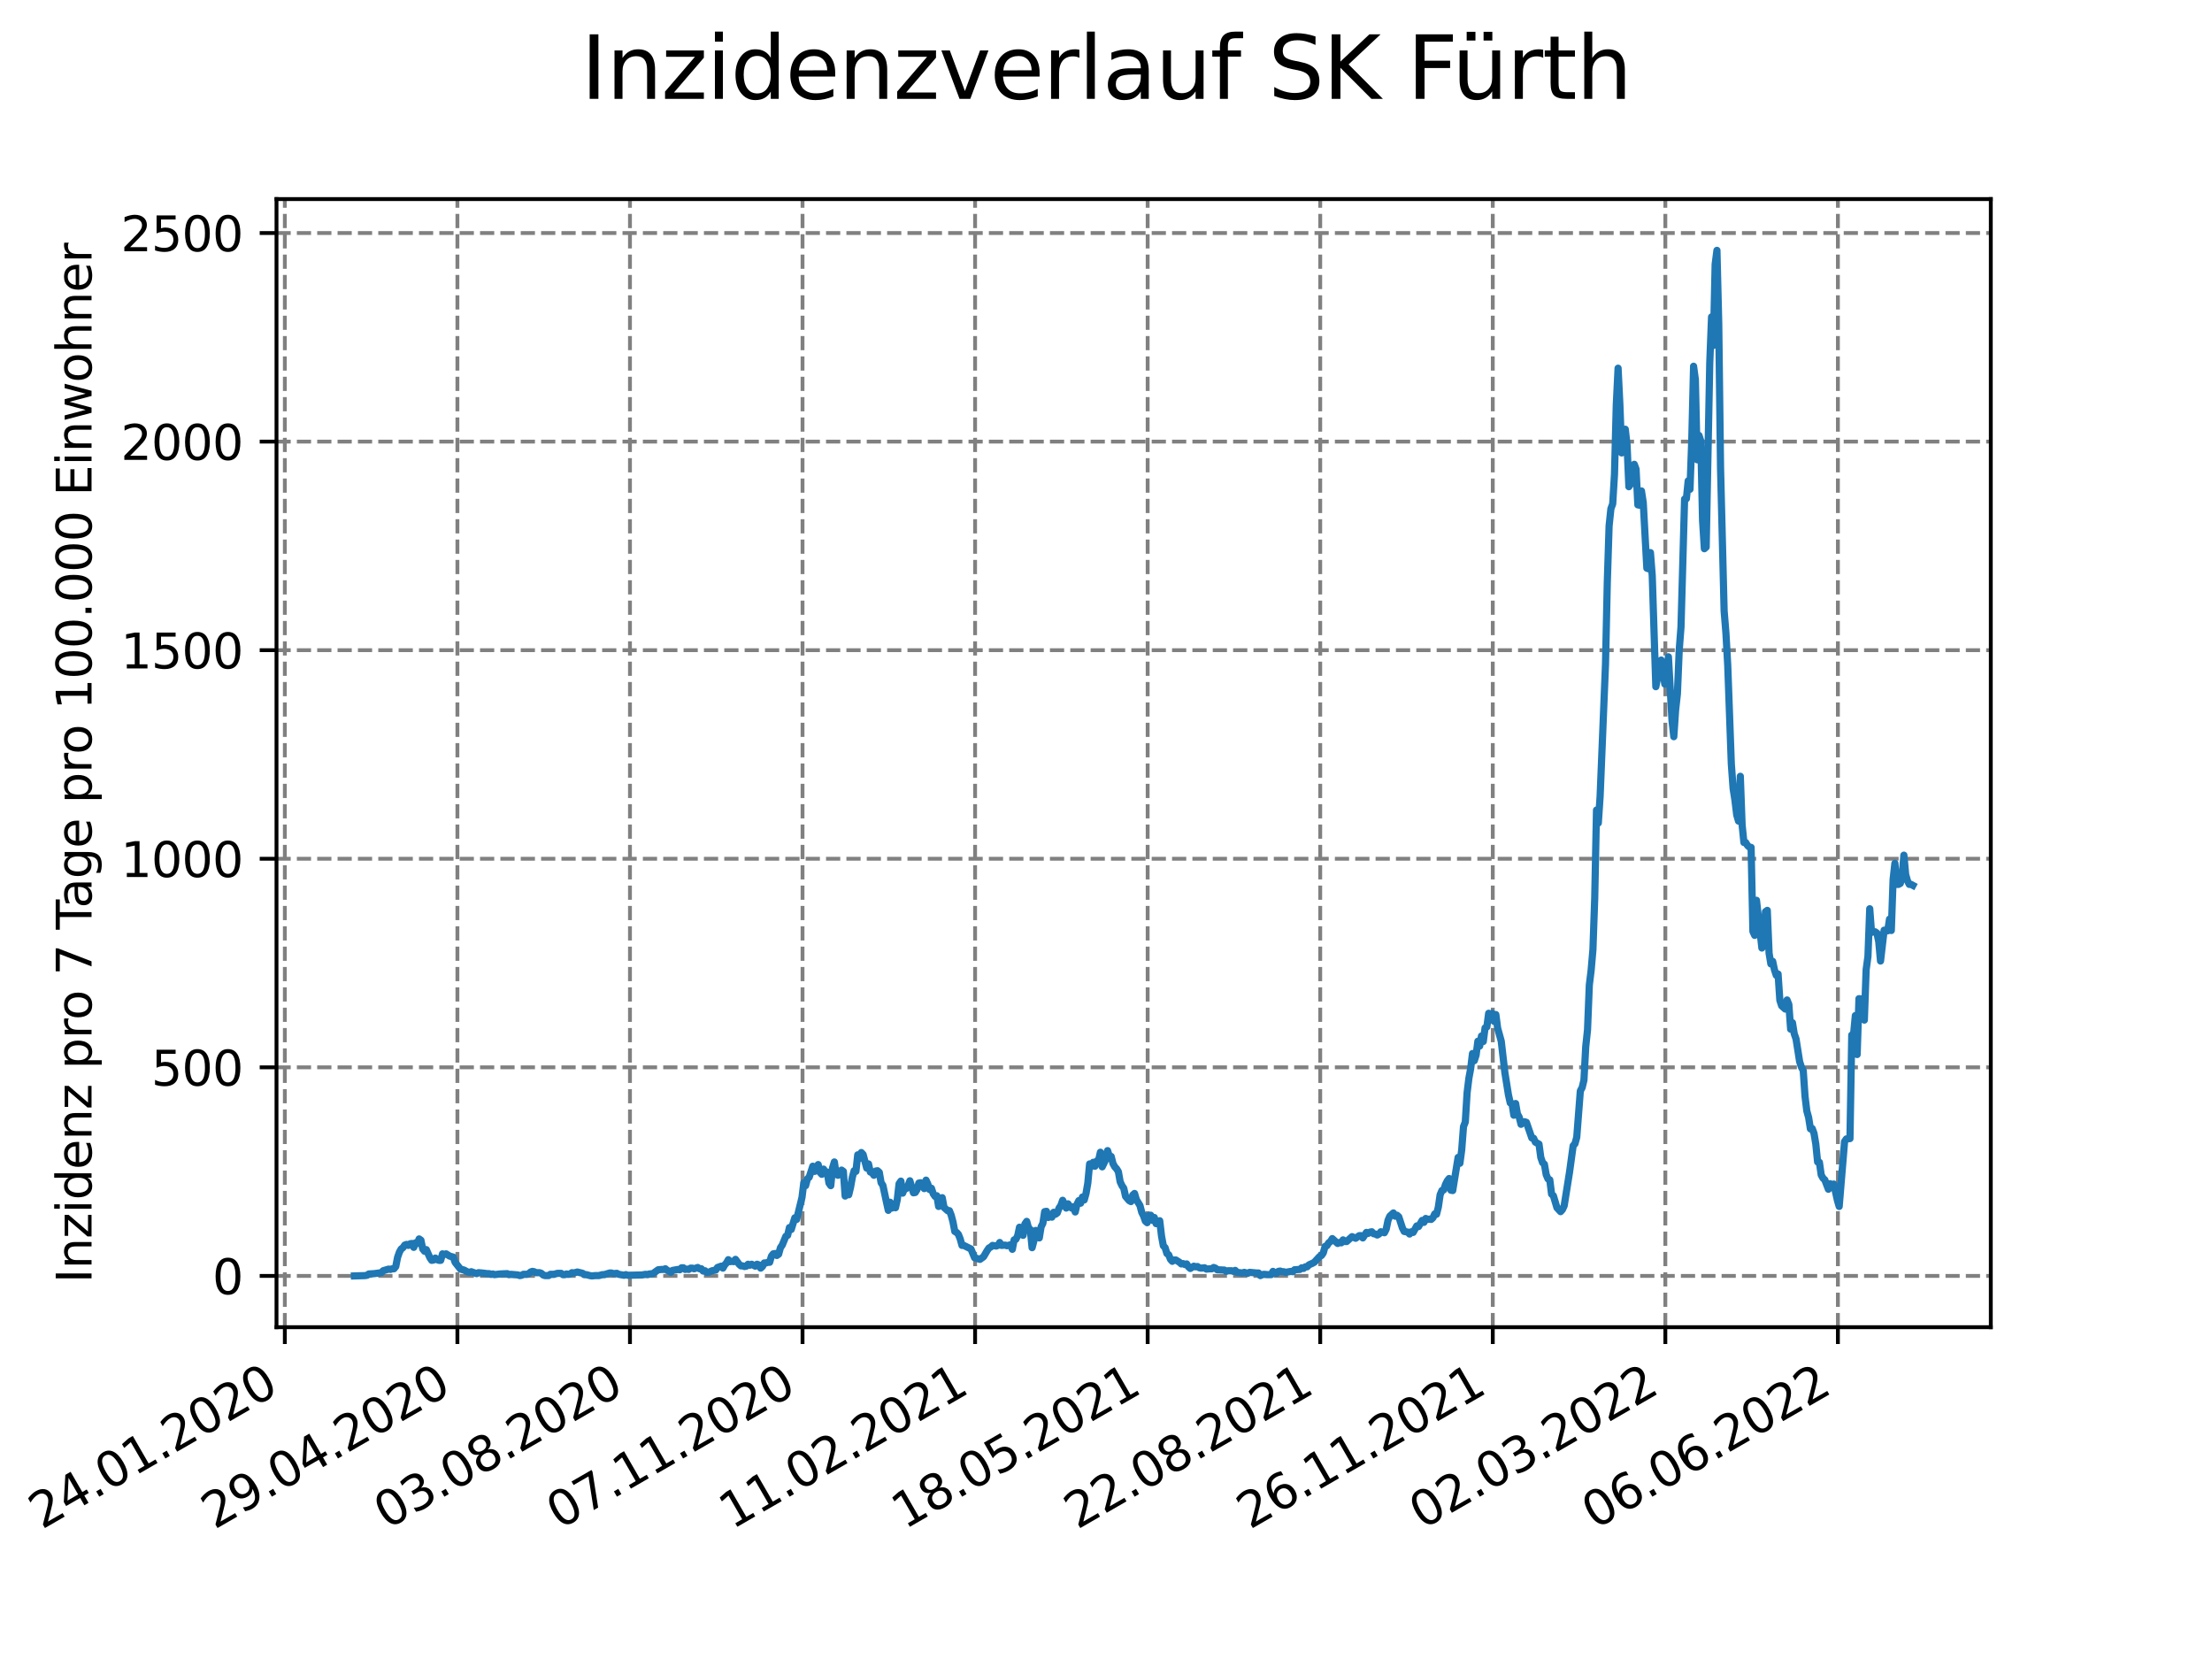 <?xml version="1.0" encoding="utf-8" standalone="no"?>
<!DOCTYPE svg PUBLIC "-//W3C//DTD SVG 1.1//EN"
  "http://www.w3.org/Graphics/SVG/1.1/DTD/svg11.dtd">
<svg xmlns:xlink="http://www.w3.org/1999/xlink" width="460.8pt" height="345.6pt" viewBox="0 0 460.8 345.6" xmlns="http://www.w3.org/2000/svg" version="1.1">
 <defs>
  <style type="text/css">*{stroke-linejoin: round; stroke-linecap: butt}</style>
 </defs>
 <g id="figure_1">
  <g id="patch_1">
   <path d="M 0 345.6 
L 460.8 345.6 
L 460.8 0 
L 0 0 
z
" style="fill: #ffffff"/>
  </g>
  <g id="axes_1">
   <g id="patch_2">
    <path d="M 57.6 276.48 
L 414.72 276.48 
L 414.72 41.472 
L 57.6 41.472 
z
" style="fill: #ffffff"/>
   </g>
   <g id="matplotlib.axis_1">
    <g id="xtick_1">
     <g id="line2d_1">
      <path d="M 59.338 276.48 
L 59.338 41.472 
" clip-path="url(#pd084877671)" style="fill: none; stroke-dasharray: 2.96,1.28; stroke-dashoffset: 0; stroke: #808080; stroke-width: 0.8"/>
     </g>
     <g id="line2d_2">
      <defs>
       <path id="m7d6efd7050" d="M 0 0 
L 0 3.5 
" style="stroke: #000000; stroke-width: 0.8"/>
      </defs>
      <g>
       <use xlink:href="#m7d6efd7050" x="59.338" y="276.48" style="stroke: #000000; stroke-width: 0.8"/>
      </g>
     </g>
     <g id="text_1">
      <!-- 24.01.2020 -->
      <g transform="translate(8.713 318.689)rotate(-30)scale(0.1 -0.1)">
       <defs>
        <path id="DejaVuSans-32" d="M 1228 531 
L 3431 531 
L 3431 0 
L 469 0 
L 469 531 
Q 828 903 1448 1529 
Q 2069 2156 2228 2338 
Q 2531 2678 2651 2914 
Q 2772 3150 2772 3378 
Q 2772 3750 2511 3984 
Q 2250 4219 1831 4219 
Q 1534 4219 1204 4116 
Q 875 4013 500 3803 
L 500 4441 
Q 881 4594 1212 4672 
Q 1544 4750 1819 4750 
Q 2544 4750 2975 4387 
Q 3406 4025 3406 3419 
Q 3406 3131 3298 2873 
Q 3191 2616 2906 2266 
Q 2828 2175 2409 1742 
Q 1991 1309 1228 531 
z
" transform="scale(0.016)"/>
        <path id="DejaVuSans-34" d="M 2419 4116 
L 825 1625 
L 2419 1625 
L 2419 4116 
z
M 2253 4666 
L 3047 4666 
L 3047 1625 
L 3713 1625 
L 3713 1100 
L 3047 1100 
L 3047 0 
L 2419 0 
L 2419 1100 
L 313 1100 
L 313 1709 
L 2253 4666 
z
" transform="scale(0.016)"/>
        <path id="DejaVuSans-2e" d="M 684 794 
L 1344 794 
L 1344 0 
L 684 0 
L 684 794 
z
" transform="scale(0.016)"/>
        <path id="DejaVuSans-30" d="M 2034 4250 
Q 1547 4250 1301 3770 
Q 1056 3291 1056 2328 
Q 1056 1369 1301 889 
Q 1547 409 2034 409 
Q 2525 409 2770 889 
Q 3016 1369 3016 2328 
Q 3016 3291 2770 3770 
Q 2525 4250 2034 4250 
z
M 2034 4750 
Q 2819 4750 3233 4129 
Q 3647 3509 3647 2328 
Q 3647 1150 3233 529 
Q 2819 -91 2034 -91 
Q 1250 -91 836 529 
Q 422 1150 422 2328 
Q 422 3509 836 4129 
Q 1250 4750 2034 4750 
z
" transform="scale(0.016)"/>
        <path id="DejaVuSans-31" d="M 794 531 
L 1825 531 
L 1825 4091 
L 703 3866 
L 703 4441 
L 1819 4666 
L 2450 4666 
L 2450 531 
L 3481 531 
L 3481 0 
L 794 0 
L 794 531 
z
" transform="scale(0.016)"/>
       </defs>
       <use xlink:href="#DejaVuSans-32"/>
       <use xlink:href="#DejaVuSans-34" x="63.623"/>
       <use xlink:href="#DejaVuSans-2e" x="127.246"/>
       <use xlink:href="#DejaVuSans-30" x="159.033"/>
       <use xlink:href="#DejaVuSans-31" x="222.656"/>
       <use xlink:href="#DejaVuSans-2e" x="286.279"/>
       <use xlink:href="#DejaVuSans-32" x="318.066"/>
       <use xlink:href="#DejaVuSans-30" x="381.689"/>
       <use xlink:href="#DejaVuSans-32" x="445.312"/>
       <use xlink:href="#DejaVuSans-30" x="508.936"/>
      </g>
     </g>
    </g>
    <g id="xtick_2">
     <g id="line2d_3">
      <path d="M 95.286 276.48 
L 95.286 41.472 
" clip-path="url(#pd084877671)" style="fill: none; stroke-dasharray: 2.96,1.28; stroke-dashoffset: 0; stroke: #808080; stroke-width: 0.8"/>
     </g>
     <g id="line2d_4">
      <g>
       <use xlink:href="#m7d6efd7050" x="95.286" y="276.48" style="stroke: #000000; stroke-width: 0.8"/>
      </g>
     </g>
     <g id="text_2">
      <!-- 29.04.2020 -->
      <g transform="translate(44.661 318.689)rotate(-30)scale(0.1 -0.1)">
       <defs>
        <path id="DejaVuSans-39" d="M 703 97 
L 703 672 
Q 941 559 1184 500 
Q 1428 441 1663 441 
Q 2288 441 2617 861 
Q 2947 1281 2994 2138 
Q 2813 1869 2534 1725 
Q 2256 1581 1919 1581 
Q 1219 1581 811 2004 
Q 403 2428 403 3163 
Q 403 3881 828 4315 
Q 1253 4750 1959 4750 
Q 2769 4750 3195 4129 
Q 3622 3509 3622 2328 
Q 3622 1225 3098 567 
Q 2575 -91 1691 -91 
Q 1453 -91 1209 -44 
Q 966 3 703 97 
z
M 1959 2075 
Q 2384 2075 2632 2365 
Q 2881 2656 2881 3163 
Q 2881 3666 2632 3958 
Q 2384 4250 1959 4250 
Q 1534 4250 1286 3958 
Q 1038 3666 1038 3163 
Q 1038 2656 1286 2365 
Q 1534 2075 1959 2075 
z
" transform="scale(0.016)"/>
       </defs>
       <use xlink:href="#DejaVuSans-32"/>
       <use xlink:href="#DejaVuSans-39" x="63.623"/>
       <use xlink:href="#DejaVuSans-2e" x="127.246"/>
       <use xlink:href="#DejaVuSans-30" x="159.033"/>
       <use xlink:href="#DejaVuSans-34" x="222.656"/>
       <use xlink:href="#DejaVuSans-2e" x="286.279"/>
       <use xlink:href="#DejaVuSans-32" x="318.066"/>
       <use xlink:href="#DejaVuSans-30" x="381.689"/>
       <use xlink:href="#DejaVuSans-32" x="445.312"/>
       <use xlink:href="#DejaVuSans-30" x="508.936"/>
      </g>
     </g>
    </g>
    <g id="xtick_3">
     <g id="line2d_5">
      <path d="M 131.234 276.48 
L 131.234 41.472 
" clip-path="url(#pd084877671)" style="fill: none; stroke-dasharray: 2.96,1.28; stroke-dashoffset: 0; stroke: #808080; stroke-width: 0.8"/>
     </g>
     <g id="line2d_6">
      <g>
       <use xlink:href="#m7d6efd7050" x="131.234" y="276.48" style="stroke: #000000; stroke-width: 0.8"/>
      </g>
     </g>
     <g id="text_3">
      <!-- 03.08.2020 -->
      <g transform="translate(80.609 318.689)rotate(-30)scale(0.1 -0.1)">
       <defs>
        <path id="DejaVuSans-33" d="M 2597 2516 
Q 3050 2419 3304 2112 
Q 3559 1806 3559 1356 
Q 3559 666 3084 287 
Q 2609 -91 1734 -91 
Q 1441 -91 1130 -33 
Q 819 25 488 141 
L 488 750 
Q 750 597 1062 519 
Q 1375 441 1716 441 
Q 2309 441 2620 675 
Q 2931 909 2931 1356 
Q 2931 1769 2642 2001 
Q 2353 2234 1838 2234 
L 1294 2234 
L 1294 2753 
L 1863 2753 
Q 2328 2753 2575 2939 
Q 2822 3125 2822 3475 
Q 2822 3834 2567 4026 
Q 2313 4219 1838 4219 
Q 1578 4219 1281 4162 
Q 984 4106 628 3988 
L 628 4550 
Q 988 4650 1302 4700 
Q 1616 4750 1894 4750 
Q 2613 4750 3031 4423 
Q 3450 4097 3450 3541 
Q 3450 3153 3228 2886 
Q 3006 2619 2597 2516 
z
" transform="scale(0.016)"/>
        <path id="DejaVuSans-38" d="M 2034 2216 
Q 1584 2216 1326 1975 
Q 1069 1734 1069 1313 
Q 1069 891 1326 650 
Q 1584 409 2034 409 
Q 2484 409 2743 651 
Q 3003 894 3003 1313 
Q 3003 1734 2745 1975 
Q 2488 2216 2034 2216 
z
M 1403 2484 
Q 997 2584 770 2862 
Q 544 3141 544 3541 
Q 544 4100 942 4425 
Q 1341 4750 2034 4750 
Q 2731 4750 3128 4425 
Q 3525 4100 3525 3541 
Q 3525 3141 3298 2862 
Q 3072 2584 2669 2484 
Q 3125 2378 3379 2068 
Q 3634 1759 3634 1313 
Q 3634 634 3220 271 
Q 2806 -91 2034 -91 
Q 1263 -91 848 271 
Q 434 634 434 1313 
Q 434 1759 690 2068 
Q 947 2378 1403 2484 
z
M 1172 3481 
Q 1172 3119 1398 2916 
Q 1625 2713 2034 2713 
Q 2441 2713 2670 2916 
Q 2900 3119 2900 3481 
Q 2900 3844 2670 4047 
Q 2441 4250 2034 4250 
Q 1625 4250 1398 4047 
Q 1172 3844 1172 3481 
z
" transform="scale(0.016)"/>
       </defs>
       <use xlink:href="#DejaVuSans-30"/>
       <use xlink:href="#DejaVuSans-33" x="63.623"/>
       <use xlink:href="#DejaVuSans-2e" x="127.246"/>
       <use xlink:href="#DejaVuSans-30" x="159.033"/>
       <use xlink:href="#DejaVuSans-38" x="222.656"/>
       <use xlink:href="#DejaVuSans-2e" x="286.279"/>
       <use xlink:href="#DejaVuSans-32" x="318.066"/>
       <use xlink:href="#DejaVuSans-30" x="381.689"/>
       <use xlink:href="#DejaVuSans-32" x="445.312"/>
       <use xlink:href="#DejaVuSans-30" x="508.936"/>
      </g>
     </g>
    </g>
    <g id="xtick_4">
     <g id="line2d_7">
      <path d="M 167.182 276.48 
L 167.182 41.472 
" clip-path="url(#pd084877671)" style="fill: none; stroke-dasharray: 2.96,1.28; stroke-dashoffset: 0; stroke: #808080; stroke-width: 0.8"/>
     </g>
     <g id="line2d_8">
      <g>
       <use xlink:href="#m7d6efd7050" x="167.182" y="276.48" style="stroke: #000000; stroke-width: 0.8"/>
      </g>
     </g>
     <g id="text_4">
      <!-- 07.11.2020 -->
      <g transform="translate(116.557 318.689)rotate(-30)scale(0.1 -0.1)">
       <defs>
        <path id="DejaVuSans-37" d="M 525 4666 
L 3525 4666 
L 3525 4397 
L 1831 0 
L 1172 0 
L 2766 4134 
L 525 4134 
L 525 4666 
z
" transform="scale(0.016)"/>
       </defs>
       <use xlink:href="#DejaVuSans-30"/>
       <use xlink:href="#DejaVuSans-37" x="63.623"/>
       <use xlink:href="#DejaVuSans-2e" x="127.246"/>
       <use xlink:href="#DejaVuSans-31" x="159.033"/>
       <use xlink:href="#DejaVuSans-31" x="222.656"/>
       <use xlink:href="#DejaVuSans-2e" x="286.279"/>
       <use xlink:href="#DejaVuSans-32" x="318.066"/>
       <use xlink:href="#DejaVuSans-30" x="381.689"/>
       <use xlink:href="#DejaVuSans-32" x="445.312"/>
       <use xlink:href="#DejaVuSans-30" x="508.936"/>
      </g>
     </g>
    </g>
    <g id="xtick_5">
     <g id="line2d_9">
      <path d="M 203.13 276.48 
L 203.13 41.472 
" clip-path="url(#pd084877671)" style="fill: none; stroke-dasharray: 2.96,1.28; stroke-dashoffset: 0; stroke: #808080; stroke-width: 0.8"/>
     </g>
     <g id="line2d_10">
      <g>
       <use xlink:href="#m7d6efd7050" x="203.13" y="276.48" style="stroke: #000000; stroke-width: 0.8"/>
      </g>
     </g>
     <g id="text_5">
      <!-- 11.02.2021 -->
      <g transform="translate(152.505 318.689)rotate(-30)scale(0.1 -0.1)">
       <use xlink:href="#DejaVuSans-31"/>
       <use xlink:href="#DejaVuSans-31" x="63.623"/>
       <use xlink:href="#DejaVuSans-2e" x="127.246"/>
       <use xlink:href="#DejaVuSans-30" x="159.033"/>
       <use xlink:href="#DejaVuSans-32" x="222.656"/>
       <use xlink:href="#DejaVuSans-2e" x="286.279"/>
       <use xlink:href="#DejaVuSans-32" x="318.066"/>
       <use xlink:href="#DejaVuSans-30" x="381.689"/>
       <use xlink:href="#DejaVuSans-32" x="445.312"/>
       <use xlink:href="#DejaVuSans-31" x="508.936"/>
      </g>
     </g>
    </g>
    <g id="xtick_6">
     <g id="line2d_11">
      <path d="M 239.078 276.48 
L 239.078 41.472 
" clip-path="url(#pd084877671)" style="fill: none; stroke-dasharray: 2.96,1.28; stroke-dashoffset: 0; stroke: #808080; stroke-width: 0.8"/>
     </g>
     <g id="line2d_12">
      <g>
       <use xlink:href="#m7d6efd7050" x="239.078" y="276.48" style="stroke: #000000; stroke-width: 0.8"/>
      </g>
     </g>
     <g id="text_6">
      <!-- 18.05.2021 -->
      <g transform="translate(188.452 318.689)rotate(-30)scale(0.1 -0.1)">
       <defs>
        <path id="DejaVuSans-35" d="M 691 4666 
L 3169 4666 
L 3169 4134 
L 1269 4134 
L 1269 2991 
Q 1406 3038 1543 3061 
Q 1681 3084 1819 3084 
Q 2600 3084 3056 2656 
Q 3513 2228 3513 1497 
Q 3513 744 3044 326 
Q 2575 -91 1722 -91 
Q 1428 -91 1123 -41 
Q 819 9 494 109 
L 494 744 
Q 775 591 1075 516 
Q 1375 441 1709 441 
Q 2250 441 2565 725 
Q 2881 1009 2881 1497 
Q 2881 1984 2565 2268 
Q 2250 2553 1709 2553 
Q 1456 2553 1204 2497 
Q 953 2441 691 2322 
L 691 4666 
z
" transform="scale(0.016)"/>
       </defs>
       <use xlink:href="#DejaVuSans-31"/>
       <use xlink:href="#DejaVuSans-38" x="63.623"/>
       <use xlink:href="#DejaVuSans-2e" x="127.246"/>
       <use xlink:href="#DejaVuSans-30" x="159.033"/>
       <use xlink:href="#DejaVuSans-35" x="222.656"/>
       <use xlink:href="#DejaVuSans-2e" x="286.279"/>
       <use xlink:href="#DejaVuSans-32" x="318.066"/>
       <use xlink:href="#DejaVuSans-30" x="381.689"/>
       <use xlink:href="#DejaVuSans-32" x="445.312"/>
       <use xlink:href="#DejaVuSans-31" x="508.936"/>
      </g>
     </g>
    </g>
    <g id="xtick_7">
     <g id="line2d_13">
      <path d="M 275.026 276.48 
L 275.026 41.472 
" clip-path="url(#pd084877671)" style="fill: none; stroke-dasharray: 2.96,1.28; stroke-dashoffset: 0; stroke: #808080; stroke-width: 0.8"/>
     </g>
     <g id="line2d_14">
      <g>
       <use xlink:href="#m7d6efd7050" x="275.026" y="276.48" style="stroke: #000000; stroke-width: 0.8"/>
      </g>
     </g>
     <g id="text_7">
      <!-- 22.08.2021 -->
      <g transform="translate(224.4 318.689)rotate(-30)scale(0.1 -0.1)">
       <use xlink:href="#DejaVuSans-32"/>
       <use xlink:href="#DejaVuSans-32" x="63.623"/>
       <use xlink:href="#DejaVuSans-2e" x="127.246"/>
       <use xlink:href="#DejaVuSans-30" x="159.033"/>
       <use xlink:href="#DejaVuSans-38" x="222.656"/>
       <use xlink:href="#DejaVuSans-2e" x="286.279"/>
       <use xlink:href="#DejaVuSans-32" x="318.066"/>
       <use xlink:href="#DejaVuSans-30" x="381.689"/>
       <use xlink:href="#DejaVuSans-32" x="445.312"/>
       <use xlink:href="#DejaVuSans-31" x="508.936"/>
      </g>
     </g>
    </g>
    <g id="xtick_8">
     <g id="line2d_15">
      <path d="M 310.973 276.48 
L 310.973 41.472 
" clip-path="url(#pd084877671)" style="fill: none; stroke-dasharray: 2.96,1.28; stroke-dashoffset: 0; stroke: #808080; stroke-width: 0.8"/>
     </g>
     <g id="line2d_16">
      <g>
       <use xlink:href="#m7d6efd7050" x="310.973" y="276.48" style="stroke: #000000; stroke-width: 0.8"/>
      </g>
     </g>
     <g id="text_8">
      <!-- 26.11.2021 -->
      <g transform="translate(260.348 318.689)rotate(-30)scale(0.1 -0.1)">
       <defs>
        <path id="DejaVuSans-36" d="M 2113 2584 
Q 1688 2584 1439 2293 
Q 1191 2003 1191 1497 
Q 1191 994 1439 701 
Q 1688 409 2113 409 
Q 2538 409 2786 701 
Q 3034 994 3034 1497 
Q 3034 2003 2786 2293 
Q 2538 2584 2113 2584 
z
M 3366 4563 
L 3366 3988 
Q 3128 4100 2886 4159 
Q 2644 4219 2406 4219 
Q 1781 4219 1451 3797 
Q 1122 3375 1075 2522 
Q 1259 2794 1537 2939 
Q 1816 3084 2150 3084 
Q 2853 3084 3261 2657 
Q 3669 2231 3669 1497 
Q 3669 778 3244 343 
Q 2819 -91 2113 -91 
Q 1303 -91 875 529 
Q 447 1150 447 2328 
Q 447 3434 972 4092 
Q 1497 4750 2381 4750 
Q 2619 4750 2861 4703 
Q 3103 4656 3366 4563 
z
" transform="scale(0.016)"/>
       </defs>
       <use xlink:href="#DejaVuSans-32"/>
       <use xlink:href="#DejaVuSans-36" x="63.623"/>
       <use xlink:href="#DejaVuSans-2e" x="127.246"/>
       <use xlink:href="#DejaVuSans-31" x="159.033"/>
       <use xlink:href="#DejaVuSans-31" x="222.656"/>
       <use xlink:href="#DejaVuSans-2e" x="286.279"/>
       <use xlink:href="#DejaVuSans-32" x="318.066"/>
       <use xlink:href="#DejaVuSans-30" x="381.689"/>
       <use xlink:href="#DejaVuSans-32" x="445.312"/>
       <use xlink:href="#DejaVuSans-31" x="508.936"/>
      </g>
     </g>
    </g>
    <g id="xtick_9">
     <g id="line2d_17">
      <path d="M 346.921 276.48 
L 346.921 41.472 
" clip-path="url(#pd084877671)" style="fill: none; stroke-dasharray: 2.96,1.28; stroke-dashoffset: 0; stroke: #808080; stroke-width: 0.8"/>
     </g>
     <g id="line2d_18">
      <g>
       <use xlink:href="#m7d6efd7050" x="346.921" y="276.48" style="stroke: #000000; stroke-width: 0.8"/>
      </g>
     </g>
     <g id="text_9">
      <!-- 02.03.2022 -->
      <g transform="translate(296.296 318.689)rotate(-30)scale(0.1 -0.1)">
       <use xlink:href="#DejaVuSans-30"/>
       <use xlink:href="#DejaVuSans-32" x="63.623"/>
       <use xlink:href="#DejaVuSans-2e" x="127.246"/>
       <use xlink:href="#DejaVuSans-30" x="159.033"/>
       <use xlink:href="#DejaVuSans-33" x="222.656"/>
       <use xlink:href="#DejaVuSans-2e" x="286.279"/>
       <use xlink:href="#DejaVuSans-32" x="318.066"/>
       <use xlink:href="#DejaVuSans-30" x="381.689"/>
       <use xlink:href="#DejaVuSans-32" x="445.312"/>
       <use xlink:href="#DejaVuSans-32" x="508.936"/>
      </g>
     </g>
    </g>
    <g id="xtick_10">
     <g id="line2d_19">
      <path d="M 382.869 276.48 
L 382.869 41.472 
" clip-path="url(#pd084877671)" style="fill: none; stroke-dasharray: 2.96,1.28; stroke-dashoffset: 0; stroke: #808080; stroke-width: 0.8"/>
     </g>
     <g id="line2d_20">
      <g>
       <use xlink:href="#m7d6efd7050" x="382.869" y="276.48" style="stroke: #000000; stroke-width: 0.8"/>
      </g>
     </g>
     <g id="text_10">
      <!-- 06.06.2022 -->
      <g transform="translate(332.244 318.689)rotate(-30)scale(0.1 -0.1)">
       <use xlink:href="#DejaVuSans-30"/>
       <use xlink:href="#DejaVuSans-36" x="63.623"/>
       <use xlink:href="#DejaVuSans-2e" x="127.246"/>
       <use xlink:href="#DejaVuSans-30" x="159.033"/>
       <use xlink:href="#DejaVuSans-36" x="222.656"/>
       <use xlink:href="#DejaVuSans-2e" x="286.279"/>
       <use xlink:href="#DejaVuSans-32" x="318.066"/>
       <use xlink:href="#DejaVuSans-30" x="381.689"/>
       <use xlink:href="#DejaVuSans-32" x="445.312"/>
       <use xlink:href="#DejaVuSans-32" x="508.936"/>
      </g>
     </g>
    </g>
   </g>
   <g id="matplotlib.axis_2">
    <g id="ytick_1">
     <g id="line2d_21">
      <path d="M 57.6 265.798 
L 414.72 265.798 
" clip-path="url(#pd084877671)" style="fill: none; stroke-dasharray: 2.96,1.28; stroke-dashoffset: 0; stroke: #808080; stroke-width: 0.8"/>
     </g>
     <g id="line2d_22">
      <defs>
       <path id="m3cc1188a1e" d="M 0 0 
L -3.5 0 
" style="stroke: #000000; stroke-width: 0.8"/>
      </defs>
      <g>
       <use xlink:href="#m3cc1188a1e" x="57.6" y="265.798" style="stroke: #000000; stroke-width: 0.8"/>
      </g>
     </g>
     <g id="text_11">
      <!-- 0 -->
      <g transform="translate(44.237 269.597)scale(0.1 -0.1)">
       <use xlink:href="#DejaVuSans-30"/>
      </g>
     </g>
    </g>
    <g id="ytick_2">
     <g id="line2d_23">
      <path d="M 57.6 222.346 
L 414.72 222.346 
" clip-path="url(#pd084877671)" style="fill: none; stroke-dasharray: 2.96,1.28; stroke-dashoffset: 0; stroke: #808080; stroke-width: 0.8"/>
     </g>
     <g id="line2d_24">
      <g>
       <use xlink:href="#m3cc1188a1e" x="57.6" y="222.346" style="stroke: #000000; stroke-width: 0.8"/>
      </g>
     </g>
     <g id="text_12">
      <!-- 500 -->
      <g transform="translate(31.512 226.146)scale(0.1 -0.1)">
       <use xlink:href="#DejaVuSans-35"/>
       <use xlink:href="#DejaVuSans-30" x="63.623"/>
       <use xlink:href="#DejaVuSans-30" x="127.246"/>
      </g>
     </g>
    </g>
    <g id="ytick_3">
     <g id="line2d_25">
      <path d="M 57.6 178.895 
L 414.72 178.895 
" clip-path="url(#pd084877671)" style="fill: none; stroke-dasharray: 2.96,1.28; stroke-dashoffset: 0; stroke: #808080; stroke-width: 0.8"/>
     </g>
     <g id="line2d_26">
      <g>
       <use xlink:href="#m3cc1188a1e" x="57.6" y="178.895" style="stroke: #000000; stroke-width: 0.8"/>
      </g>
     </g>
     <g id="text_13">
      <!-- 1000 -->
      <g transform="translate(25.15 182.694)scale(0.1 -0.1)">
       <use xlink:href="#DejaVuSans-31"/>
       <use xlink:href="#DejaVuSans-30" x="63.623"/>
       <use xlink:href="#DejaVuSans-30" x="127.246"/>
       <use xlink:href="#DejaVuSans-30" x="190.869"/>
      </g>
     </g>
    </g>
    <g id="ytick_4">
     <g id="line2d_27">
      <path d="M 57.6 135.444 
L 414.72 135.444 
" clip-path="url(#pd084877671)" style="fill: none; stroke-dasharray: 2.96,1.28; stroke-dashoffset: 0; stroke: #808080; stroke-width: 0.8"/>
     </g>
     <g id="line2d_28">
      <g>
       <use xlink:href="#m3cc1188a1e" x="57.6" y="135.444" style="stroke: #000000; stroke-width: 0.8"/>
      </g>
     </g>
     <g id="text_14">
      <!-- 1500 -->
      <g transform="translate(25.15 139.243)scale(0.1 -0.1)">
       <use xlink:href="#DejaVuSans-31"/>
       <use xlink:href="#DejaVuSans-35" x="63.623"/>
       <use xlink:href="#DejaVuSans-30" x="127.246"/>
       <use xlink:href="#DejaVuSans-30" x="190.869"/>
      </g>
     </g>
    </g>
    <g id="ytick_5">
     <g id="line2d_29">
      <path d="M 57.6 91.992 
L 414.72 91.992 
" clip-path="url(#pd084877671)" style="fill: none; stroke-dasharray: 2.96,1.28; stroke-dashoffset: 0; stroke: #808080; stroke-width: 0.8"/>
     </g>
     <g id="line2d_30">
      <g>
       <use xlink:href="#m3cc1188a1e" x="57.6" y="91.992" style="stroke: #000000; stroke-width: 0.8"/>
      </g>
     </g>
     <g id="text_15">
      <!-- 2000 -->
      <g transform="translate(25.15 95.792)scale(0.1 -0.1)">
       <use xlink:href="#DejaVuSans-32"/>
       <use xlink:href="#DejaVuSans-30" x="63.623"/>
       <use xlink:href="#DejaVuSans-30" x="127.246"/>
       <use xlink:href="#DejaVuSans-30" x="190.869"/>
      </g>
     </g>
    </g>
    <g id="ytick_6">
     <g id="line2d_31">
      <path d="M 57.6 48.541 
L 414.72 48.541 
" clip-path="url(#pd084877671)" style="fill: none; stroke-dasharray: 2.96,1.28; stroke-dashoffset: 0; stroke: #808080; stroke-width: 0.8"/>
     </g>
     <g id="line2d_32">
      <g>
       <use xlink:href="#m3cc1188a1e" x="57.6" y="48.541" style="stroke: #000000; stroke-width: 0.8"/>
      </g>
     </g>
     <g id="text_16">
      <!-- 2500 -->
      <g transform="translate(25.15 52.34)scale(0.1 -0.1)">
       <use xlink:href="#DejaVuSans-32"/>
       <use xlink:href="#DejaVuSans-35" x="63.623"/>
       <use xlink:href="#DejaVuSans-30" x="127.246"/>
       <use xlink:href="#DejaVuSans-30" x="190.869"/>
      </g>
     </g>
    </g>
    <g id="text_17">
     <!-- Inzidenz pro 7 Tage pro 100.000 Einwohner -->
     <g transform="translate(19.07 267.301)rotate(-90)scale(0.1 -0.1)">
      <defs>
       <path id="DejaVuSans-49" d="M 628 4666 
L 1259 4666 
L 1259 0 
L 628 0 
L 628 4666 
z
" transform="scale(0.016)"/>
       <path id="DejaVuSans-6e" d="M 3513 2113 
L 3513 0 
L 2938 0 
L 2938 2094 
Q 2938 2591 2744 2837 
Q 2550 3084 2163 3084 
Q 1697 3084 1428 2787 
Q 1159 2491 1159 1978 
L 1159 0 
L 581 0 
L 581 3500 
L 1159 3500 
L 1159 2956 
Q 1366 3272 1645 3428 
Q 1925 3584 2291 3584 
Q 2894 3584 3203 3211 
Q 3513 2838 3513 2113 
z
" transform="scale(0.016)"/>
       <path id="DejaVuSans-7a" d="M 353 3500 
L 3084 3500 
L 3084 2975 
L 922 459 
L 3084 459 
L 3084 0 
L 275 0 
L 275 525 
L 2438 3041 
L 353 3041 
L 353 3500 
z
" transform="scale(0.016)"/>
       <path id="DejaVuSans-69" d="M 603 3500 
L 1178 3500 
L 1178 0 
L 603 0 
L 603 3500 
z
M 603 4863 
L 1178 4863 
L 1178 4134 
L 603 4134 
L 603 4863 
z
" transform="scale(0.016)"/>
       <path id="DejaVuSans-64" d="M 2906 2969 
L 2906 4863 
L 3481 4863 
L 3481 0 
L 2906 0 
L 2906 525 
Q 2725 213 2448 61 
Q 2172 -91 1784 -91 
Q 1150 -91 751 415 
Q 353 922 353 1747 
Q 353 2572 751 3078 
Q 1150 3584 1784 3584 
Q 2172 3584 2448 3432 
Q 2725 3281 2906 2969 
z
M 947 1747 
Q 947 1113 1208 752 
Q 1469 391 1925 391 
Q 2381 391 2643 752 
Q 2906 1113 2906 1747 
Q 2906 2381 2643 2742 
Q 2381 3103 1925 3103 
Q 1469 3103 1208 2742 
Q 947 2381 947 1747 
z
" transform="scale(0.016)"/>
       <path id="DejaVuSans-65" d="M 3597 1894 
L 3597 1613 
L 953 1613 
Q 991 1019 1311 708 
Q 1631 397 2203 397 
Q 2534 397 2845 478 
Q 3156 559 3463 722 
L 3463 178 
Q 3153 47 2828 -22 
Q 2503 -91 2169 -91 
Q 1331 -91 842 396 
Q 353 884 353 1716 
Q 353 2575 817 3079 
Q 1281 3584 2069 3584 
Q 2775 3584 3186 3129 
Q 3597 2675 3597 1894 
z
M 3022 2063 
Q 3016 2534 2758 2815 
Q 2500 3097 2075 3097 
Q 1594 3097 1305 2825 
Q 1016 2553 972 2059 
L 3022 2063 
z
" transform="scale(0.016)"/>
       <path id="DejaVuSans-20" transform="scale(0.016)"/>
       <path id="DejaVuSans-70" d="M 1159 525 
L 1159 -1331 
L 581 -1331 
L 581 3500 
L 1159 3500 
L 1159 2969 
Q 1341 3281 1617 3432 
Q 1894 3584 2278 3584 
Q 2916 3584 3314 3078 
Q 3713 2572 3713 1747 
Q 3713 922 3314 415 
Q 2916 -91 2278 -91 
Q 1894 -91 1617 61 
Q 1341 213 1159 525 
z
M 3116 1747 
Q 3116 2381 2855 2742 
Q 2594 3103 2138 3103 
Q 1681 3103 1420 2742 
Q 1159 2381 1159 1747 
Q 1159 1113 1420 752 
Q 1681 391 2138 391 
Q 2594 391 2855 752 
Q 3116 1113 3116 1747 
z
" transform="scale(0.016)"/>
       <path id="DejaVuSans-72" d="M 2631 2963 
Q 2534 3019 2420 3045 
Q 2306 3072 2169 3072 
Q 1681 3072 1420 2755 
Q 1159 2438 1159 1844 
L 1159 0 
L 581 0 
L 581 3500 
L 1159 3500 
L 1159 2956 
Q 1341 3275 1631 3429 
Q 1922 3584 2338 3584 
Q 2397 3584 2469 3576 
Q 2541 3569 2628 3553 
L 2631 2963 
z
" transform="scale(0.016)"/>
       <path id="DejaVuSans-6f" d="M 1959 3097 
Q 1497 3097 1228 2736 
Q 959 2375 959 1747 
Q 959 1119 1226 758 
Q 1494 397 1959 397 
Q 2419 397 2687 759 
Q 2956 1122 2956 1747 
Q 2956 2369 2687 2733 
Q 2419 3097 1959 3097 
z
M 1959 3584 
Q 2709 3584 3137 3096 
Q 3566 2609 3566 1747 
Q 3566 888 3137 398 
Q 2709 -91 1959 -91 
Q 1206 -91 779 398 
Q 353 888 353 1747 
Q 353 2609 779 3096 
Q 1206 3584 1959 3584 
z
" transform="scale(0.016)"/>
       <path id="DejaVuSans-54" d="M -19 4666 
L 3928 4666 
L 3928 4134 
L 2272 4134 
L 2272 0 
L 1638 0 
L 1638 4134 
L -19 4134 
L -19 4666 
z
" transform="scale(0.016)"/>
       <path id="DejaVuSans-61" d="M 2194 1759 
Q 1497 1759 1228 1600 
Q 959 1441 959 1056 
Q 959 750 1161 570 
Q 1363 391 1709 391 
Q 2188 391 2477 730 
Q 2766 1069 2766 1631 
L 2766 1759 
L 2194 1759 
z
M 3341 1997 
L 3341 0 
L 2766 0 
L 2766 531 
Q 2569 213 2275 61 
Q 1981 -91 1556 -91 
Q 1019 -91 701 211 
Q 384 513 384 1019 
Q 384 1609 779 1909 
Q 1175 2209 1959 2209 
L 2766 2209 
L 2766 2266 
Q 2766 2663 2505 2880 
Q 2244 3097 1772 3097 
Q 1472 3097 1187 3025 
Q 903 2953 641 2809 
L 641 3341 
Q 956 3463 1253 3523 
Q 1550 3584 1831 3584 
Q 2591 3584 2966 3190 
Q 3341 2797 3341 1997 
z
" transform="scale(0.016)"/>
       <path id="DejaVuSans-67" d="M 2906 1791 
Q 2906 2416 2648 2759 
Q 2391 3103 1925 3103 
Q 1463 3103 1205 2759 
Q 947 2416 947 1791 
Q 947 1169 1205 825 
Q 1463 481 1925 481 
Q 2391 481 2648 825 
Q 2906 1169 2906 1791 
z
M 3481 434 
Q 3481 -459 3084 -895 
Q 2688 -1331 1869 -1331 
Q 1566 -1331 1297 -1286 
Q 1028 -1241 775 -1147 
L 775 -588 
Q 1028 -725 1275 -790 
Q 1522 -856 1778 -856 
Q 2344 -856 2625 -561 
Q 2906 -266 2906 331 
L 2906 616 
Q 2728 306 2450 153 
Q 2172 0 1784 0 
Q 1141 0 747 490 
Q 353 981 353 1791 
Q 353 2603 747 3093 
Q 1141 3584 1784 3584 
Q 2172 3584 2450 3431 
Q 2728 3278 2906 2969 
L 2906 3500 
L 3481 3500 
L 3481 434 
z
" transform="scale(0.016)"/>
       <path id="DejaVuSans-45" d="M 628 4666 
L 3578 4666 
L 3578 4134 
L 1259 4134 
L 1259 2753 
L 3481 2753 
L 3481 2222 
L 1259 2222 
L 1259 531 
L 3634 531 
L 3634 0 
L 628 0 
L 628 4666 
z
" transform="scale(0.016)"/>
       <path id="DejaVuSans-77" d="M 269 3500 
L 844 3500 
L 1563 769 
L 2278 3500 
L 2956 3500 
L 3675 769 
L 4391 3500 
L 4966 3500 
L 4050 0 
L 3372 0 
L 2619 2869 
L 1863 0 
L 1184 0 
L 269 3500 
z
" transform="scale(0.016)"/>
       <path id="DejaVuSans-68" d="M 3513 2113 
L 3513 0 
L 2938 0 
L 2938 2094 
Q 2938 2591 2744 2837 
Q 2550 3084 2163 3084 
Q 1697 3084 1428 2787 
Q 1159 2491 1159 1978 
L 1159 0 
L 581 0 
L 581 4863 
L 1159 4863 
L 1159 2956 
Q 1366 3272 1645 3428 
Q 1925 3584 2291 3584 
Q 2894 3584 3203 3211 
Q 3513 2838 3513 2113 
z
" transform="scale(0.016)"/>
      </defs>
      <use xlink:href="#DejaVuSans-49"/>
      <use xlink:href="#DejaVuSans-6e" x="29.492"/>
      <use xlink:href="#DejaVuSans-7a" x="92.871"/>
      <use xlink:href="#DejaVuSans-69" x="145.361"/>
      <use xlink:href="#DejaVuSans-64" x="173.145"/>
      <use xlink:href="#DejaVuSans-65" x="236.621"/>
      <use xlink:href="#DejaVuSans-6e" x="298.145"/>
      <use xlink:href="#DejaVuSans-7a" x="361.523"/>
      <use xlink:href="#DejaVuSans-20" x="414.014"/>
      <use xlink:href="#DejaVuSans-70" x="445.801"/>
      <use xlink:href="#DejaVuSans-72" x="509.277"/>
      <use xlink:href="#DejaVuSans-6f" x="548.141"/>
      <use xlink:href="#DejaVuSans-20" x="609.322"/>
      <use xlink:href="#DejaVuSans-37" x="641.109"/>
      <use xlink:href="#DejaVuSans-20" x="704.732"/>
      <use xlink:href="#DejaVuSans-54" x="736.52"/>
      <use xlink:href="#DejaVuSans-61" x="781.104"/>
      <use xlink:href="#DejaVuSans-67" x="842.383"/>
      <use xlink:href="#DejaVuSans-65" x="905.859"/>
      <use xlink:href="#DejaVuSans-20" x="967.383"/>
      <use xlink:href="#DejaVuSans-70" x="999.17"/>
      <use xlink:href="#DejaVuSans-72" x="1062.646"/>
      <use xlink:href="#DejaVuSans-6f" x="1101.51"/>
      <use xlink:href="#DejaVuSans-20" x="1162.691"/>
      <use xlink:href="#DejaVuSans-31" x="1194.479"/>
      <use xlink:href="#DejaVuSans-30" x="1258.102"/>
      <use xlink:href="#DejaVuSans-30" x="1321.725"/>
      <use xlink:href="#DejaVuSans-2e" x="1385.348"/>
      <use xlink:href="#DejaVuSans-30" x="1417.135"/>
      <use xlink:href="#DejaVuSans-30" x="1480.758"/>
      <use xlink:href="#DejaVuSans-30" x="1544.381"/>
      <use xlink:href="#DejaVuSans-20" x="1608.004"/>
      <use xlink:href="#DejaVuSans-45" x="1639.791"/>
      <use xlink:href="#DejaVuSans-69" x="1702.975"/>
      <use xlink:href="#DejaVuSans-6e" x="1730.758"/>
      <use xlink:href="#DejaVuSans-77" x="1794.137"/>
      <use xlink:href="#DejaVuSans-6f" x="1875.924"/>
      <use xlink:href="#DejaVuSans-68" x="1937.105"/>
      <use xlink:href="#DejaVuSans-6e" x="2000.484"/>
      <use xlink:href="#DejaVuSans-65" x="2063.863"/>
      <use xlink:href="#DejaVuSans-72" x="2125.387"/>
     </g>
    </g>
   </g>
   <g id="line2d_33">
    <path d="M 73.833 265.798 
L 76.079 265.73 
L 76.454 265.663 
L 76.828 265.392 
L 77.952 265.324 
L 79.45 265.122 
L 79.824 264.716 
L 80.947 264.378 
L 81.322 264.445 
L 81.696 264.31 
L 82.071 264.31 
L 82.445 263.837 
L 82.82 261.943 
L 83.194 260.861 
L 83.569 260.185 
L 83.943 259.914 
L 84.318 259.373 
L 84.692 259.238 
L 85.066 259.441 
L 85.441 259.102 
L 85.815 259.035 
L 86.19 259.846 
L 86.564 258.9 
L 86.939 259.035 
L 87.313 258.088 
L 87.688 258.359 
L 88.062 260.185 
L 88.437 260.658 
L 88.811 260.32 
L 89.56 262.011 
L 89.934 262.552 
L 90.309 262.484 
L 90.683 262.078 
L 91.058 262.416 
L 91.432 262.552 
L 91.807 262.552 
L 92.181 261.199 
L 92.556 261.334 
L 92.93 261.199 
L 93.679 261.672 
L 94.428 261.875 
L 94.802 262.957 
L 95.551 263.904 
L 95.926 264.378 
L 96.675 264.58 
L 97.424 264.986 
L 97.798 265.054 
L 98.172 264.919 
L 99.296 265.324 
L 99.67 265.122 
L 100.419 265.189 
L 101.543 265.324 
L 101.917 265.324 
L 102.291 265.46 
L 102.666 265.392 
L 103.04 265.527 
L 104.164 265.392 
L 105.662 265.324 
L 106.036 265.527 
L 106.411 265.46 
L 107.159 265.527 
L 107.908 265.595 
L 108.283 265.73 
L 108.657 265.663 
L 109.032 265.46 
L 109.781 265.46 
L 110.155 265.324 
L 110.53 264.986 
L 110.904 264.851 
L 111.278 264.919 
L 111.653 265.122 
L 112.402 265.122 
L 112.776 265.257 
L 113.151 265.595 
L 113.525 265.73 
L 114.274 265.73 
L 114.649 265.46 
L 115.397 265.46 
L 116.146 265.257 
L 116.895 265.257 
L 117.27 265.527 
L 117.644 265.527 
L 118.019 265.392 
L 118.393 265.46 
L 118.768 265.392 
L 119.142 265.122 
L 119.517 265.189 
L 120.265 264.986 
L 121.389 265.257 
L 121.763 265.527 
L 122.138 265.527 
L 122.887 265.73 
L 123.261 265.798 
L 124.01 265.73 
L 124.759 265.73 
L 125.508 265.527 
L 125.882 265.527 
L 127.006 265.189 
L 127.38 265.189 
L 127.755 265.324 
L 128.504 265.257 
L 128.878 265.46 
L 130.001 265.663 
L 130.376 265.527 
L 130.75 265.663 
L 133.746 265.595 
L 134.495 265.46 
L 134.869 265.527 
L 135.244 265.392 
L 135.993 265.324 
L 136.742 264.783 
L 137.116 264.513 
L 137.865 264.445 
L 138.239 264.445 
L 138.614 264.31 
L 138.988 264.648 
L 139.363 264.783 
L 139.737 265.054 
L 140.112 264.648 
L 141.235 264.445 
L 141.61 264.513 
L 141.984 264.107 
L 142.358 264.107 
L 142.733 264.445 
L 143.107 264.378 
L 143.482 264.445 
L 143.856 264.175 
L 144.231 264.175 
L 144.605 264.31 
L 145.354 264.039 
L 145.729 264.31 
L 146.103 264.31 
L 146.477 264.783 
L 146.852 264.716 
L 147.226 265.054 
L 147.601 265.054 
L 148.35 264.716 
L 149.099 264.58 
L 149.473 264.039 
L 150.222 263.769 
L 150.596 264.175 
L 150.971 263.498 
L 151.345 263.093 
L 151.72 262.416 
L 152.094 262.822 
L 152.469 262.754 
L 152.843 262.822 
L 153.218 262.349 
L 153.967 263.363 
L 154.341 263.701 
L 154.716 263.701 
L 155.09 263.837 
L 155.464 263.769 
L 155.839 263.363 
L 156.213 263.566 
L 156.588 263.363 
L 157.337 263.769 
L 157.711 263.363 
L 158.086 263.498 
L 158.46 264.175 
L 158.835 263.837 
L 159.209 263.093 
L 159.583 263.093 
L 159.958 262.957 
L 160.332 262.957 
L 160.707 261.672 
L 161.081 261.199 
L 161.456 261.131 
L 161.83 261.537 
L 162.205 261.267 
L 162.579 259.914 
L 162.954 259.373 
L 163.702 257.547 
L 164.077 257.344 
L 164.451 255.721 
L 164.826 256.127 
L 165.575 253.692 
L 165.949 254.03 
L 167.073 249.431 
L 167.447 246.388 
L 167.822 246.997 
L 168.196 245.576 
L 168.57 245.238 
L 169.319 242.939 
L 169.694 244.021 
L 170.443 242.601 
L 170.817 244.224 
L 171.192 244.63 
L 171.566 243.548 
L 171.941 244.156 
L 172.315 244.156 
L 172.689 246.456 
L 173.064 246.997 
L 173.438 243.277 
L 173.813 242.06 
L 174.187 244.63 
L 174.562 244.832 
L 174.936 244.427 
L 175.311 243.75 
L 175.685 244.021 
L 176.06 249.161 
L 176.434 248.755 
L 176.809 248.89 
L 177.183 247.335 
L 177.557 245.238 
L 177.932 243.886 
L 178.306 244.021 
L 178.681 240.572 
L 179.055 241.316 
L 179.43 240.098 
L 179.804 240.504 
L 180.553 243.345 
L 180.928 242.465 
L 181.302 244.156 
L 181.676 244.291 
L 182.051 244.832 
L 182.425 243.953 
L 182.8 243.886 
L 183.174 244.224 
L 183.549 246.388 
L 183.923 246.929 
L 184.672 250.446 
L 185.047 252.137 
L 185.421 250.446 
L 185.795 251.663 
L 186.17 251.19 
L 186.544 251.595 
L 186.919 249.905 
L 187.293 246.591 
L 187.668 246.05 
L 188.042 248.552 
L 188.417 247.605 
L 188.791 247.605 
L 189.166 246.997 
L 189.54 245.982 
L 190.289 248.484 
L 190.663 248.417 
L 191.038 247.808 
L 191.412 246.456 
L 191.787 246.388 
L 192.161 246.861 
L 192.536 247.605 
L 192.91 245.847 
L 193.285 246.658 
L 193.659 247.808 
L 194.034 247.538 
L 194.408 248.687 
L 194.782 249.228 
L 195.157 249.093 
L 195.531 251.325 
L 195.906 251.054 
L 196.28 249.499 
L 196.655 251.528 
L 197.404 252.204 
L 197.778 252.204 
L 198.153 253.151 
L 198.527 254.571 
L 198.901 256.532 
L 199.276 256.735 
L 199.65 257.141 
L 200.025 258.088 
L 200.399 259.441 
L 200.774 259.441 
L 202.272 260.185 
L 203.021 262.011 
L 204.144 262.349 
L 204.893 261.808 
L 205.642 260.523 
L 206.016 259.982 
L 206.391 259.779 
L 206.765 259.441 
L 207.514 259.576 
L 207.888 259.441 
L 208.263 258.832 
L 208.637 259.441 
L 209.386 259.373 
L 209.761 259.508 
L 210.51 259.305 
L 210.884 260.252 
L 211.259 258.291 
L 211.633 258.156 
L 212.007 257.412 
L 212.382 255.653 
L 213.131 257.344 
L 213.505 254.977 
L 213.88 254.436 
L 214.254 255.789 
L 214.629 256.127 
L 215.003 259.914 
L 215.378 258.494 
L 215.752 256.33 
L 216.501 257.885 
L 216.875 255.586 
L 217.25 254.842 
L 217.624 252.407 
L 217.999 252.339 
L 218.373 253.624 
L 218.748 253.354 
L 219.122 253.557 
L 219.497 252.542 
L 219.871 252.948 
L 220.246 252.678 
L 220.62 251.663 
L 220.994 251.122 
L 221.369 250.04 
L 222.118 251.663 
L 222.492 250.784 
L 222.867 251.325 
L 223.241 251.663 
L 223.616 251.393 
L 223.99 252.475 
L 224.365 250.852 
L 224.739 250.108 
L 225.114 250.649 
L 225.488 249.364 
L 225.862 249.972 
L 226.237 248.62 
L 226.611 246.456 
L 226.986 242.465 
L 227.36 243.006 
L 227.735 242.127 
L 228.109 242.939 
L 228.484 241.857 
L 228.858 241.721 
L 229.233 240.031 
L 229.607 243.074 
L 230.356 241.519 
L 230.73 239.693 
L 231.105 240.91 
L 231.479 240.91 
L 231.854 242.398 
L 232.228 243.074 
L 232.603 243.48 
L 232.977 244.089 
L 233.352 246.185 
L 233.726 246.997 
L 234.1 247.538 
L 234.475 249.228 
L 235.224 250.108 
L 235.598 250.311 
L 235.973 248.958 
L 236.347 248.62 
L 236.722 249.905 
L 237.471 251.122 
L 237.845 252.542 
L 238.22 253.286 
L 238.594 254.368 
L 238.968 254.706 
L 239.343 253.219 
L 239.717 253.151 
L 240.092 254.233 
L 240.466 253.624 
L 240.841 254.909 
L 241.215 254.774 
L 241.59 254.301 
L 241.964 257.479 
L 242.339 259.508 
L 242.713 259.914 
L 243.087 261.131 
L 243.462 261.402 
L 243.836 262.349 
L 244.211 262.754 
L 244.585 262.484 
L 244.96 262.484 
L 245.709 262.957 
L 246.083 263.296 
L 246.458 263.228 
L 246.832 263.431 
L 247.206 263.296 
L 247.581 263.904 
L 247.955 264.242 
L 248.704 263.769 
L 249.079 263.904 
L 249.453 263.837 
L 249.828 264.107 
L 250.202 264.175 
L 250.951 264.107 
L 251.326 264.378 
L 252.074 264.31 
L 252.449 264.31 
L 252.823 264.039 
L 253.198 264.175 
L 253.572 264.513 
L 255.07 264.58 
L 255.445 264.851 
L 255.819 264.716 
L 256.568 264.716 
L 256.942 264.851 
L 257.317 264.648 
L 257.691 265.054 
L 258.815 265.189 
L 259.189 265.054 
L 259.938 265.257 
L 260.313 265.054 
L 261.061 265.122 
L 261.81 265.189 
L 262.185 265.189 
L 262.559 265.73 
L 262.934 265.527 
L 263.308 265.46 
L 264.057 265.527 
L 264.806 265.527 
L 265.18 264.851 
L 265.555 265.189 
L 265.929 265.257 
L 266.304 264.851 
L 266.678 264.783 
L 267.053 264.919 
L 267.427 264.919 
L 267.802 265.054 
L 268.925 264.851 
L 269.299 264.919 
L 269.674 264.513 
L 270.797 264.445 
L 271.172 264.107 
L 271.546 264.242 
L 271.921 263.904 
L 272.295 263.904 
L 272.67 263.498 
L 273.419 263.16 
L 273.793 262.957 
L 274.916 261.74 
L 275.291 261.537 
L 275.665 260.996 
L 276.04 259.643 
L 276.414 259.508 
L 276.789 258.9 
L 277.163 258.629 
L 277.538 258.02 
L 278.286 258.697 
L 278.661 259.035 
L 279.035 258.832 
L 279.41 258.9 
L 279.784 258.291 
L 280.159 258.629 
L 280.533 258.629 
L 281.282 257.953 
L 281.657 257.615 
L 282.405 257.953 
L 283.154 257.412 
L 283.529 257.412 
L 283.903 257.885 
L 284.652 256.735 
L 285.027 256.938 
L 285.401 256.668 
L 285.776 256.6 
L 286.15 257.006 
L 286.525 257.074 
L 286.899 257.276 
L 287.273 257.074 
L 287.648 256.6 
L 288.397 256.803 
L 288.771 256.059 
L 289.146 254.233 
L 289.52 253.354 
L 290.269 252.678 
L 290.644 253.354 
L 291.018 253.151 
L 291.392 253.489 
L 292.141 255.789 
L 292.516 256.532 
L 293.265 256.668 
L 293.639 257.074 
L 294.014 256.6 
L 294.388 256.735 
L 295.137 255.383 
L 295.511 255.518 
L 296.26 254.233 
L 296.635 254.639 
L 297.009 253.827 
L 297.384 254.03 
L 297.758 253.963 
L 298.133 254.03 
L 298.507 253.692 
L 298.882 252.88 
L 299.256 252.948 
L 299.631 251.46 
L 300.005 248.89 
L 300.379 248.011 
L 300.754 247.876 
L 301.128 246.726 
L 301.503 245.982 
L 301.877 245.509 
L 302.252 247.943 
L 302.626 248.011 
L 303.75 241.113 
L 304.124 242.33 
L 304.498 239.557 
L 304.873 234.688 
L 305.247 233.741 
L 305.622 227.654 
L 305.996 224.611 
L 306.371 222.582 
L 306.745 219.471 
L 307.12 220.959 
L 307.494 219.809 
L 307.869 216.901 
L 308.243 217.916 
L 308.618 215.819 
L 308.992 216.969 
L 309.366 214.128 
L 309.741 213.925 
L 310.115 211.085 
L 310.49 211.491 
L 310.864 211.085 
L 311.239 212.776 
L 311.613 211.356 
L 311.988 214.196 
L 312.737 216.901 
L 313.485 223.394 
L 314.234 228.06 
L 314.609 229.751 
L 314.983 229.886 
L 315.358 232.321 
L 315.732 229.886 
L 316.107 232.05 
L 316.481 232.727 
L 316.856 234.215 
L 317.23 233.741 
L 317.604 233.673 
L 317.979 233.809 
L 319.102 237.055 
L 319.477 237.123 
L 319.851 237.934 
L 320.6 238.34 
L 320.975 241.113 
L 321.349 242.195 
L 321.724 242.533 
L 322.098 244.697 
L 322.472 245.576 
L 322.847 245.779 
L 323.221 248.755 
L 323.596 249.093 
L 324.345 251.595 
L 325.094 252.407 
L 325.468 252.001 
L 325.843 251.19 
L 326.966 244.156 
L 327.715 238.678 
L 328.089 238.272 
L 328.464 236.92 
L 329.213 227.249 
L 329.587 226.572 
L 329.962 225.017 
L 330.336 218.051 
L 330.71 214.534 
L 331.085 205.201 
L 331.459 202.158 
L 331.834 197.83 
L 332.208 187.144 
L 332.583 168.749 
L 332.957 171.454 
L 333.332 165.908 
L 334.455 138.383 
L 334.83 121.272 
L 335.204 109.572 
L 335.578 105.988 
L 335.953 104.973 
L 336.327 98.819 
L 336.702 84.346 
L 337.076 76.704 
L 337.451 84.279 
L 337.825 94.355 
L 338.2 93.882 
L 338.574 89.418 
L 338.949 92.732 
L 339.323 101.389 
L 339.697 100.848 
L 340.072 97.602 
L 340.446 96.722 
L 340.821 97.737 
L 341.195 105.176 
L 341.57 105.244 
L 341.944 102.268 
L 342.319 104.703 
L 343.068 118.364 
L 343.442 118.499 
L 343.816 115.118 
L 344.191 119.92 
L 344.94 143.049 
L 345.314 141.155 
L 345.689 140.479 
L 346.063 137.503 
L 346.812 142.508 
L 347.187 142.17 
L 347.561 136.827 
L 348.31 150.083 
L 348.684 153.464 
L 349.059 147.918 
L 349.433 144.537 
L 349.808 135.475 
L 350.182 130.605 
L 350.931 103.959 
L 351.306 103.891 
L 351.68 100.172 
L 352.055 101.93 
L 352.429 91.515 
L 352.803 76.298 
L 353.178 79.071 
L 353.552 95.776 
L 353.927 90.703 
L 354.301 91.853 
L 354.676 108.422 
L 355.05 114.306 
L 355.425 113.968 
L 356.174 75.622 
L 356.548 66.018 
L 356.923 71.97 
L 357.297 55.062 
L 357.671 52.154 
L 358.046 67.439 
L 358.42 97.466 
L 359.169 127.291 
L 359.544 131.89 
L 359.918 138.586 
L 360.667 159.145 
L 361.042 164.285 
L 361.416 166.652 
L 361.79 169.763 
L 362.165 171.048 
L 362.539 161.715 
L 362.914 171.86 
L 363.288 175.512 
L 363.663 175.512 
L 364.037 176.12 
L 364.412 176.458 
L 364.786 176.526 
L 365.161 194.042 
L 365.535 194.854 
L 365.909 187.55 
L 367.033 197.491 
L 367.407 196.409 
L 367.782 189.917 
L 368.156 189.646 
L 368.531 198.573 
L 368.905 200.805 
L 369.28 200.264 
L 369.654 202.023 
L 370.029 203.172 
L 370.403 202.902 
L 370.777 208.38 
L 371.152 209.53 
L 371.901 210.206 
L 372.275 208.312 
L 372.65 209.259 
L 373.024 214.399 
L 373.399 213.046 
L 373.773 215.346 
L 374.148 216.428 
L 374.896 221.162 
L 375.271 222.312 
L 375.645 222.988 
L 376.02 228.398 
L 376.394 231.442 
L 376.769 232.794 
L 377.143 235.161 
L 377.518 235.094 
L 377.892 236.108 
L 378.267 238.34 
L 378.641 242.06 
L 379.015 242.127 
L 379.39 244.765 
L 379.764 245.441 
L 380.139 245.779 
L 380.888 247.741 
L 381.262 246.591 
L 381.637 247.267 
L 382.011 246.658 
L 382.76 250.04 
L 383.135 251.325 
L 384.258 237.799 
L 384.632 237.258 
L 385.381 237.19 
L 385.756 215.616 
L 386.13 215.481 
L 386.505 211.558 
L 386.879 219.674 
L 387.254 208.042 
L 388.002 208.109 
L 388.377 212.505 
L 388.751 202.023 
L 389.126 199.25 
L 389.5 189.308 
L 389.875 194.245 
L 390.249 194.11 
L 390.624 194.11 
L 390.998 194.38 
L 391.373 196.139 
L 391.747 200.197 
L 392.496 193.772 
L 392.87 193.907 
L 393.245 193.907 
L 393.619 191.472 
L 393.994 193.839 
L 394.368 183.221 
L 394.743 179.84 
L 395.117 184.236 
L 395.492 184.236 
L 395.866 184.033 
L 396.241 182.613 
L 396.615 178.149 
L 396.989 182.207 
L 397.364 183.492 
L 397.738 184.236 
L 398.113 184.236 
L 398.487 184.439 
L 398.487 184.439 
" clip-path="url(#pd084877671)" style="fill: none; stroke: #1f77b4; stroke-width: 1.5; stroke-linecap: square"/>
   </g>
   <g id="patch_3">
    <path d="M 57.6 276.48 
L 57.6 41.472 
" style="fill: none; stroke: #000000; stroke-width: 0.8; stroke-linejoin: miter; stroke-linecap: square"/>
   </g>
   <g id="patch_4">
    <path d="M 414.72 276.48 
L 414.72 41.472 
" style="fill: none; stroke: #000000; stroke-width: 0.8; stroke-linejoin: miter; stroke-linecap: square"/>
   </g>
   <g id="patch_5">
    <path d="M 57.6 276.48 
L 414.72 276.48 
" style="fill: none; stroke: #000000; stroke-width: 0.8; stroke-linejoin: miter; stroke-linecap: square"/>
   </g>
   <g id="patch_6">
    <path d="M 57.6 41.472 
L 414.72 41.472 
" style="fill: none; stroke: #000000; stroke-width: 0.8; stroke-linejoin: miter; stroke-linecap: square"/>
   </g>
  </g>
  <g id="text_18">
   <!-- Inzidenzverlauf SK Fürth -->
   <g transform="translate(121.033 20.589)scale(0.18 -0.18)">
    <defs>
     <path id="DejaVuSans-76" d="M 191 3500 
L 800 3500 
L 1894 563 
L 2988 3500 
L 3597 3500 
L 2284 0 
L 1503 0 
L 191 3500 
z
" transform="scale(0.016)"/>
     <path id="DejaVuSans-6c" d="M 603 4863 
L 1178 4863 
L 1178 0 
L 603 0 
L 603 4863 
z
" transform="scale(0.016)"/>
     <path id="DejaVuSans-75" d="M 544 1381 
L 544 3500 
L 1119 3500 
L 1119 1403 
Q 1119 906 1312 657 
Q 1506 409 1894 409 
Q 2359 409 2629 706 
Q 2900 1003 2900 1516 
L 2900 3500 
L 3475 3500 
L 3475 0 
L 2900 0 
L 2900 538 
Q 2691 219 2414 64 
Q 2138 -91 1772 -91 
Q 1169 -91 856 284 
Q 544 659 544 1381 
z
M 1991 3584 
L 1991 3584 
z
" transform="scale(0.016)"/>
     <path id="DejaVuSans-66" d="M 2375 4863 
L 2375 4384 
L 1825 4384 
Q 1516 4384 1395 4259 
Q 1275 4134 1275 3809 
L 1275 3500 
L 2222 3500 
L 2222 3053 
L 1275 3053 
L 1275 0 
L 697 0 
L 697 3053 
L 147 3053 
L 147 3500 
L 697 3500 
L 697 3744 
Q 697 4328 969 4595 
Q 1241 4863 1831 4863 
L 2375 4863 
z
" transform="scale(0.016)"/>
     <path id="DejaVuSans-53" d="M 3425 4513 
L 3425 3897 
Q 3066 4069 2747 4153 
Q 2428 4238 2131 4238 
Q 1616 4238 1336 4038 
Q 1056 3838 1056 3469 
Q 1056 3159 1242 3001 
Q 1428 2844 1947 2747 
L 2328 2669 
Q 3034 2534 3370 2195 
Q 3706 1856 3706 1288 
Q 3706 609 3251 259 
Q 2797 -91 1919 -91 
Q 1588 -91 1214 -16 
Q 841 59 441 206 
L 441 856 
Q 825 641 1194 531 
Q 1563 422 1919 422 
Q 2459 422 2753 634 
Q 3047 847 3047 1241 
Q 3047 1584 2836 1778 
Q 2625 1972 2144 2069 
L 1759 2144 
Q 1053 2284 737 2584 
Q 422 2884 422 3419 
Q 422 4038 858 4394 
Q 1294 4750 2059 4750 
Q 2388 4750 2728 4690 
Q 3069 4631 3425 4513 
z
" transform="scale(0.016)"/>
     <path id="DejaVuSans-4b" d="M 628 4666 
L 1259 4666 
L 1259 2694 
L 3353 4666 
L 4166 4666 
L 1850 2491 
L 4331 0 
L 3500 0 
L 1259 2247 
L 1259 0 
L 628 0 
L 628 4666 
z
" transform="scale(0.016)"/>
     <path id="DejaVuSans-46" d="M 628 4666 
L 3309 4666 
L 3309 4134 
L 1259 4134 
L 1259 2759 
L 3109 2759 
L 3109 2228 
L 1259 2228 
L 1259 0 
L 628 0 
L 628 4666 
z
" transform="scale(0.016)"/>
     <path id="DejaVuSans-fc" d="M 544 1381 
L 544 3500 
L 1119 3500 
L 1119 1403 
Q 1119 906 1312 657 
Q 1506 409 1894 409 
Q 2359 409 2629 706 
Q 2900 1003 2900 1516 
L 2900 3500 
L 3475 3500 
L 3475 0 
L 2900 0 
L 2900 538 
Q 2691 219 2414 64 
Q 2138 -91 1772 -91 
Q 1169 -91 856 284 
Q 544 659 544 1381 
z
M 1991 3584 
L 1991 3584 
z
M 2278 4850 
L 2912 4850 
L 2912 4219 
L 2278 4219 
L 2278 4850 
z
M 1056 4850 
L 1690 4850 
L 1690 4219 
L 1056 4219 
L 1056 4850 
z
" transform="scale(0.016)"/>
     <path id="DejaVuSans-74" d="M 1172 4494 
L 1172 3500 
L 2356 3500 
L 2356 3053 
L 1172 3053 
L 1172 1153 
Q 1172 725 1289 603 
Q 1406 481 1766 481 
L 2356 481 
L 2356 0 
L 1766 0 
Q 1100 0 847 248 
Q 594 497 594 1153 
L 594 3053 
L 172 3053 
L 172 3500 
L 594 3500 
L 594 4494 
L 1172 4494 
z
" transform="scale(0.016)"/>
    </defs>
    <use xlink:href="#DejaVuSans-49"/>
    <use xlink:href="#DejaVuSans-6e" x="29.492"/>
    <use xlink:href="#DejaVuSans-7a" x="92.871"/>
    <use xlink:href="#DejaVuSans-69" x="145.361"/>
    <use xlink:href="#DejaVuSans-64" x="173.145"/>
    <use xlink:href="#DejaVuSans-65" x="236.621"/>
    <use xlink:href="#DejaVuSans-6e" x="298.145"/>
    <use xlink:href="#DejaVuSans-7a" x="361.523"/>
    <use xlink:href="#DejaVuSans-76" x="414.014"/>
    <use xlink:href="#DejaVuSans-65" x="473.193"/>
    <use xlink:href="#DejaVuSans-72" x="534.717"/>
    <use xlink:href="#DejaVuSans-6c" x="575.83"/>
    <use xlink:href="#DejaVuSans-61" x="603.613"/>
    <use xlink:href="#DejaVuSans-75" x="664.893"/>
    <use xlink:href="#DejaVuSans-66" x="728.271"/>
    <use xlink:href="#DejaVuSans-20" x="763.477"/>
    <use xlink:href="#DejaVuSans-53" x="795.264"/>
    <use xlink:href="#DejaVuSans-4b" x="858.74"/>
    <use xlink:href="#DejaVuSans-20" x="924.316"/>
    <use xlink:href="#DejaVuSans-46" x="956.104"/>
    <use xlink:href="#DejaVuSans-fc" x="1008.123"/>
    <use xlink:href="#DejaVuSans-72" x="1071.502"/>
    <use xlink:href="#DejaVuSans-74" x="1112.615"/>
    <use xlink:href="#DejaVuSans-68" x="1151.824"/>
   </g>
  </g>
 </g>
 <defs>
  <clipPath id="pd084877671">
   <rect x="57.6" y="41.472" width="357.12" height="235.008"/>
  </clipPath>
 </defs>
</svg>
